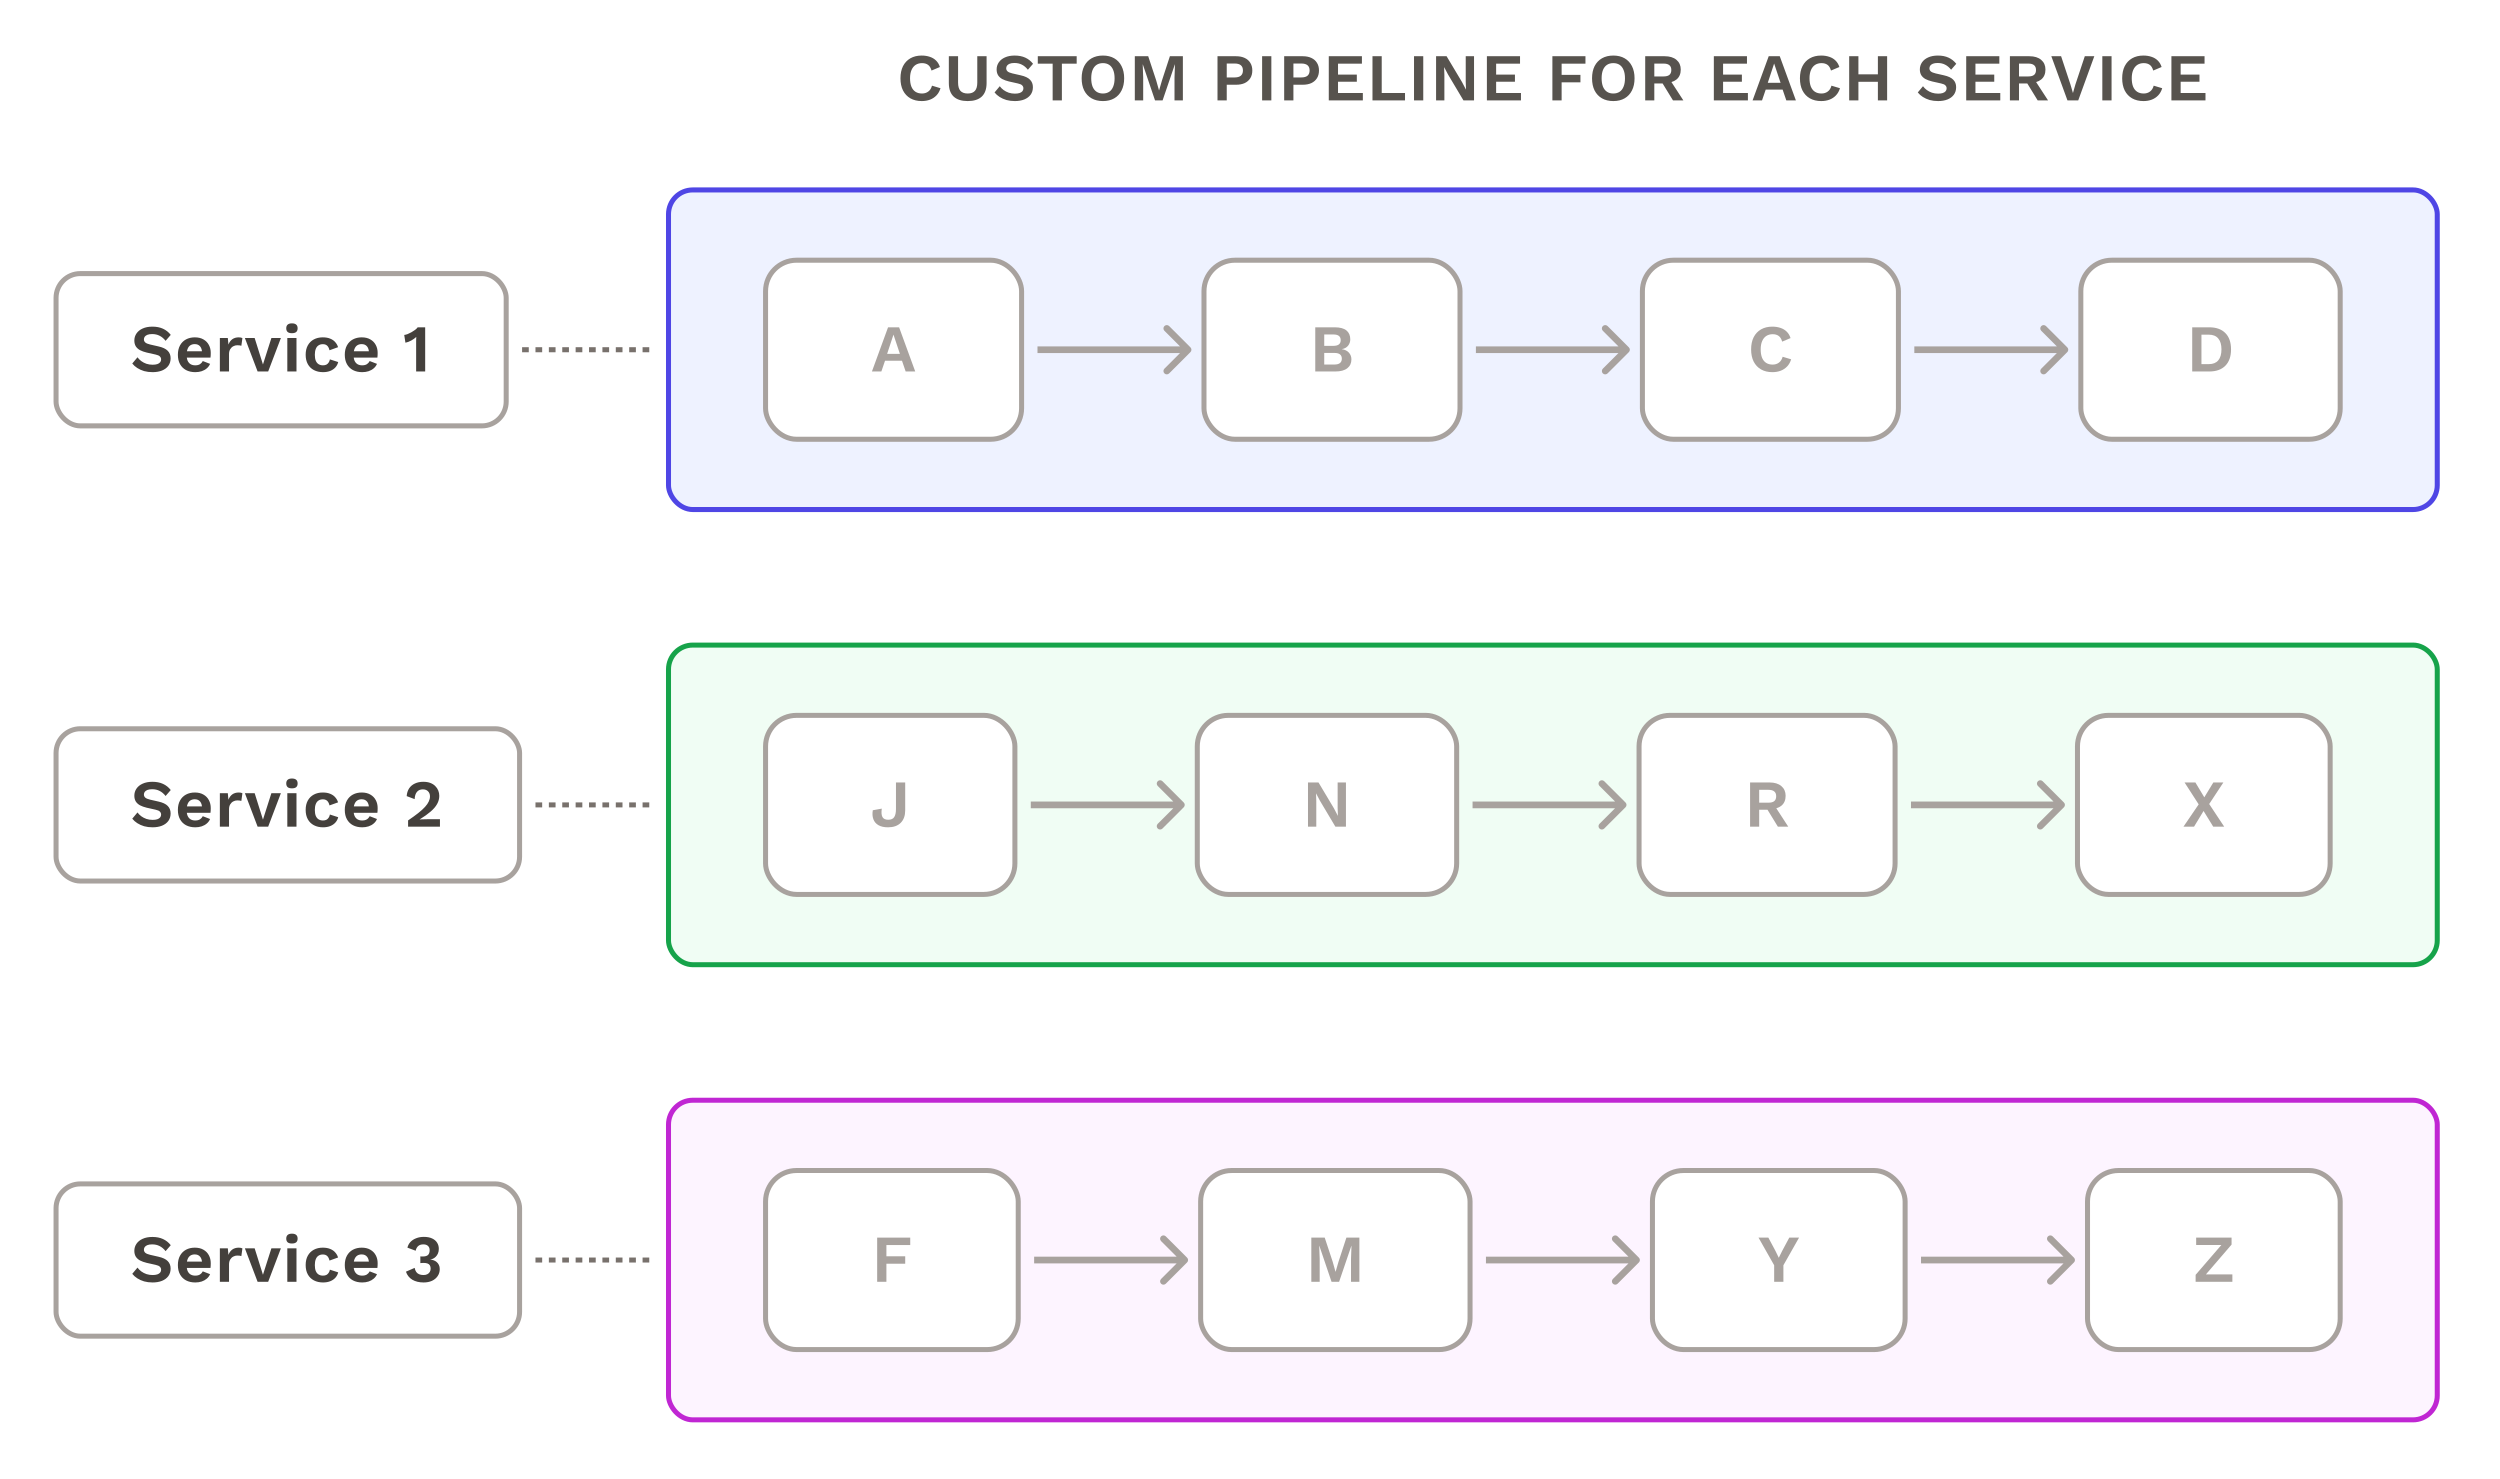 <svg width="747" height="442" viewBox="0 0 747 442" fill="none" xmlns="http://www.w3.org/2000/svg">
<rect width="747" height="442" fill="white"/>
<path d="M281.02 26.36C280.767 27.213 280.367 27.927 279.82 28.5C279.273 29.073 278.627 29.5 277.88 29.78C277.133 30.06 276.313 30.2 275.42 30.2C274.113 30.2 272.98 29.927 272.02 29.38C271.073 28.833 270.34 28.053 269.82 27.04C269.313 26.027 269.06 24.813 269.06 23.4C269.06 21.987 269.313 20.773 269.82 19.76C270.34 18.747 271.073 17.967 272.02 17.42C272.98 16.873 274.1 16.6 275.38 16.6C276.287 16.6 277.107 16.727 277.84 16.98C278.573 17.22 279.193 17.593 279.7 18.1C280.22 18.607 280.6 19.247 280.84 20.02L278.34 21.08C278.113 20.28 277.767 19.713 277.3 19.38C276.833 19.033 276.233 18.86 275.5 18.86C274.78 18.86 274.147 19.033 273.6 19.38C273.067 19.727 272.653 20.24 272.36 20.92C272.067 21.587 271.92 22.413 271.92 23.4C271.92 24.373 272.053 25.2 272.32 25.88C272.6 26.56 273.007 27.073 273.54 27.42C274.073 27.767 274.727 27.94 275.5 27.94C276.22 27.94 276.84 27.747 277.36 27.36C277.893 26.973 278.267 26.387 278.48 25.6L281.02 26.36ZM294.792 16.8V24.8C294.792 26.6 294.312 27.953 293.352 28.86C292.392 29.753 290.992 30.2 289.152 30.2C287.312 30.2 285.912 29.753 284.952 28.86C283.992 27.953 283.512 26.6 283.512 24.8V16.8H286.272V24.68C286.272 25.787 286.506 26.607 286.972 27.14C287.452 27.673 288.179 27.94 289.152 27.94C290.126 27.94 290.846 27.673 291.312 27.14C291.779 26.607 292.012 25.787 292.012 24.68V16.8H294.792ZM303.192 16.6C304.392 16.6 305.445 16.807 306.352 17.22C307.258 17.633 308.032 18.247 308.672 19.06L307.132 20.84C306.585 20.147 305.985 19.64 305.332 19.32C304.692 18.987 303.945 18.82 303.092 18.82C302.532 18.82 302.065 18.893 301.692 19.04C301.332 19.187 301.065 19.38 300.892 19.62C300.732 19.86 300.652 20.127 300.652 20.42C300.652 20.78 300.792 21.087 301.072 21.34C301.352 21.58 301.832 21.78 302.512 21.94L304.972 22.5C306.278 22.793 307.212 23.233 307.772 23.82C308.345 24.393 308.632 25.14 308.632 26.06C308.632 26.927 308.405 27.673 307.952 28.3C307.498 28.913 306.865 29.387 306.052 29.72C305.238 30.04 304.305 30.2 303.252 30.2C302.332 30.2 301.485 30.093 300.712 29.88C299.952 29.653 299.272 29.347 298.672 28.96C298.072 28.573 297.572 28.127 297.172 27.62L298.732 25.76C299.038 26.187 299.418 26.567 299.872 26.9C300.325 27.233 300.838 27.5 301.412 27.7C301.998 27.887 302.612 27.98 303.252 27.98C303.798 27.98 304.258 27.92 304.632 27.8C305.018 27.667 305.305 27.487 305.492 27.26C305.692 27.02 305.792 26.733 305.792 26.4C305.792 26.053 305.672 25.76 305.432 25.52C305.205 25.267 304.778 25.073 304.152 24.94L301.472 24.34C300.698 24.153 300.032 23.913 299.472 23.62C298.925 23.313 298.505 22.927 298.212 22.46C297.932 21.98 297.792 21.413 297.792 20.76C297.792 19.973 298.005 19.267 298.432 18.64C298.858 18.013 299.472 17.52 300.272 17.16C301.085 16.787 302.058 16.6 303.192 16.6ZM321.712 16.8V19.02H317.292V30H314.532V19.02H310.092V16.8H321.712ZM329.559 16.6C330.866 16.6 331.992 16.873 332.939 17.42C333.886 17.967 334.612 18.747 335.119 19.76C335.639 20.773 335.899 21.987 335.899 23.4C335.899 24.813 335.639 26.027 335.119 27.04C334.612 28.053 333.886 28.833 332.939 29.38C331.992 29.927 330.866 30.2 329.559 30.2C328.252 30.2 327.119 29.927 326.159 29.38C325.212 28.833 324.479 28.053 323.959 27.04C323.452 26.027 323.199 24.813 323.199 23.4C323.199 21.987 323.452 20.773 323.959 19.76C324.479 18.747 325.212 17.967 326.159 17.42C327.119 16.873 328.252 16.6 329.559 16.6ZM329.559 18.86C328.812 18.86 328.179 19.033 327.659 19.38C327.139 19.727 326.739 20.24 326.459 20.92C326.192 21.587 326.059 22.413 326.059 23.4C326.059 24.373 326.192 25.2 326.459 25.88C326.739 26.56 327.139 27.073 327.659 27.42C328.179 27.767 328.812 27.94 329.559 27.94C330.292 27.94 330.919 27.767 331.439 27.42C331.959 27.073 332.352 26.56 332.619 25.88C332.899 25.2 333.039 24.373 333.039 23.4C333.039 22.413 332.899 21.587 332.619 20.92C332.352 20.24 331.959 19.727 331.439 19.38C330.919 19.033 330.292 18.86 329.559 18.86ZM353.443 16.8V30H350.943V23.12L351.083 19.26H351.043L347.383 30H345.123L341.483 19.26H341.443L341.583 23.12V30H339.083V16.8H343.083L345.463 24L346.303 26.98H346.343L347.203 24.02L349.563 16.8H353.443ZM369.33 16.8C370.343 16.8 371.21 16.973 371.93 17.32C372.65 17.653 373.203 18.14 373.59 18.78C373.99 19.407 374.19 20.167 374.19 21.06C374.19 21.953 373.99 22.72 373.59 23.36C373.203 23.987 372.65 24.473 371.93 24.82C371.21 25.153 370.343 25.32 369.33 25.32H366.55V30H363.79V16.8H369.33ZM368.91 23.14C369.736 23.14 370.356 22.967 370.77 22.62C371.183 22.26 371.39 21.74 371.39 21.06C371.39 20.367 371.183 19.847 370.77 19.5C370.356 19.153 369.736 18.98 368.91 18.98H366.55V23.14H368.91ZM379.879 16.8V30H377.119V16.8H379.879ZM389.251 16.8C390.264 16.8 391.131 16.973 391.851 17.32C392.571 17.653 393.124 18.14 393.511 18.78C393.911 19.407 394.111 20.167 394.111 21.06C394.111 21.953 393.911 22.72 393.511 23.36C393.124 23.987 392.571 24.473 391.851 24.82C391.131 25.153 390.264 25.32 389.251 25.32H386.471V30H383.711V16.8H389.251ZM388.831 23.14C389.657 23.14 390.277 22.967 390.691 22.62C391.104 22.26 391.311 21.74 391.311 21.06C391.311 20.367 391.104 19.847 390.691 19.5C390.277 19.153 389.657 18.98 388.831 18.98H386.471V23.14H388.831ZM397.04 30V16.8H406.94V19.02H399.8V22.3H405.42V24.42H399.8V27.78H407.22V30H397.04ZM412.857 27.78H419.817V30H410.097V16.8H412.857V27.78ZM425.268 16.8V30H422.508V16.8H425.268ZM440.44 16.8V30H437.28L432.66 22.24L431.52 20.08H431.5L431.58 22.36V30H429.1V16.8H432.24L436.86 24.54L438 26.72H438.04L437.96 24.44V16.8H440.44ZM444.285 30V16.8H454.185V19.02H447.045V22.3H452.665V24.42H447.045V27.78H454.465V30H444.285ZM473.734 19.02H466.614V22.38H472.234V24.6H466.614V30H463.854V16.8H473.734V19.02ZM482.064 16.6C483.37 16.6 484.497 16.873 485.444 17.42C486.39 17.967 487.117 18.747 487.624 19.76C488.144 20.773 488.404 21.987 488.404 23.4C488.404 24.813 488.144 26.027 487.624 27.04C487.117 28.053 486.39 28.833 485.444 29.38C484.497 29.927 483.37 30.2 482.064 30.2C480.757 30.2 479.624 29.927 478.664 29.38C477.717 28.833 476.984 28.053 476.464 27.04C475.957 26.027 475.704 24.813 475.704 23.4C475.704 21.987 475.957 20.773 476.464 19.76C476.984 18.747 477.717 17.967 478.664 17.42C479.624 16.873 480.757 16.6 482.064 16.6ZM482.064 18.86C481.317 18.86 480.684 19.033 480.164 19.38C479.644 19.727 479.244 20.24 478.964 20.92C478.697 21.587 478.564 22.413 478.564 23.4C478.564 24.373 478.697 25.2 478.964 25.88C479.244 26.56 479.644 27.073 480.164 27.42C480.684 27.767 481.317 27.94 482.064 27.94C482.797 27.94 483.424 27.767 483.944 27.42C484.464 27.073 484.857 26.56 485.124 25.88C485.404 25.2 485.544 24.373 485.544 23.4C485.544 22.413 485.404 21.587 485.124 20.92C484.857 20.24 484.464 19.727 483.944 19.38C483.424 19.033 482.797 18.86 482.064 18.86ZM497.408 16.8C498.901 16.8 500.075 17.16 500.928 17.88C501.781 18.6 502.208 19.567 502.208 20.78C502.208 22.073 501.781 23.067 500.928 23.76C500.075 24.44 498.908 24.78 497.428 24.78L497.148 24.94H494.308V30H491.588V16.8H497.408ZM497.088 22.84C497.861 22.84 498.435 22.687 498.808 22.38C499.195 22.06 499.388 21.573 499.388 20.92C499.388 20.267 499.195 19.787 498.808 19.48C498.435 19.16 497.861 19 497.088 19H494.308V22.84H497.088ZM498.708 23.42L502.988 30H499.888L496.348 24.22L498.708 23.42ZM512.095 30V16.8H521.995V19.02H514.855V22.3H520.475V24.42H514.855V27.78H522.275V30H512.095ZM536.611 30H533.751L532.651 26.78H527.591L526.491 30H523.671L528.491 16.8H531.791L536.611 30ZM528.211 24.74H532.031L530.111 18.98L528.211 24.74ZM549.781 26.36C549.528 27.213 549.128 27.927 548.581 28.5C548.034 29.073 547.388 29.5 546.641 29.78C545.894 30.06 545.074 30.2 544.181 30.2C542.874 30.2 541.741 29.927 540.781 29.38C539.834 28.833 539.101 28.053 538.581 27.04C538.074 26.027 537.821 24.813 537.821 23.4C537.821 21.987 538.074 20.773 538.581 19.76C539.101 18.747 539.834 17.967 540.781 17.42C541.741 16.873 542.861 16.6 544.141 16.6C545.048 16.6 545.868 16.727 546.601 16.98C547.334 17.22 547.954 17.593 548.461 18.1C548.981 18.607 549.361 19.247 549.601 20.02L547.101 21.08C546.874 20.28 546.528 19.713 546.061 19.38C545.594 19.033 544.994 18.86 544.261 18.86C543.541 18.86 542.908 19.033 542.361 19.38C541.828 19.727 541.414 20.24 541.121 20.92C540.828 21.587 540.681 22.413 540.681 23.4C540.681 24.373 540.814 25.2 541.081 25.88C541.361 26.56 541.768 27.073 542.301 27.42C542.834 27.767 543.488 27.94 544.261 27.94C544.981 27.94 545.601 27.747 546.121 27.36C546.654 26.973 547.028 26.387 547.241 25.6L549.781 26.36ZM563.873 16.8V30H561.113V16.8H563.873ZM555.293 16.8V30H552.533V16.8H555.293ZM562.553 22.22V24.44H553.913V22.22H562.553ZM579.052 16.6C580.252 16.6 581.305 16.807 582.212 17.22C583.118 17.633 583.892 18.247 584.532 19.06L582.992 20.84C582.445 20.147 581.845 19.64 581.192 19.32C580.552 18.987 579.805 18.82 578.952 18.82C578.392 18.82 577.925 18.893 577.552 19.04C577.192 19.187 576.925 19.38 576.752 19.62C576.592 19.86 576.512 20.127 576.512 20.42C576.512 20.78 576.652 21.087 576.932 21.34C577.212 21.58 577.692 21.78 578.372 21.94L580.832 22.5C582.138 22.793 583.072 23.233 583.632 23.82C584.205 24.393 584.492 25.14 584.492 26.06C584.492 26.927 584.265 27.673 583.812 28.3C583.358 28.913 582.725 29.387 581.912 29.72C581.098 30.04 580.165 30.2 579.112 30.2C578.192 30.2 577.345 30.093 576.572 29.88C575.812 29.653 575.132 29.347 574.532 28.96C573.932 28.573 573.432 28.127 573.032 27.62L574.592 25.76C574.898 26.187 575.278 26.567 575.732 26.9C576.185 27.233 576.698 27.5 577.272 27.7C577.858 27.887 578.472 27.98 579.112 27.98C579.658 27.98 580.118 27.92 580.492 27.8C580.878 27.667 581.165 27.487 581.352 27.26C581.552 27.02 581.652 26.733 581.652 26.4C581.652 26.053 581.532 25.76 581.292 25.52C581.065 25.267 580.638 25.073 580.012 24.94L577.332 24.34C576.558 24.153 575.892 23.913 575.332 23.62C574.785 23.313 574.365 22.927 574.072 22.46C573.792 21.98 573.652 21.413 573.652 20.76C573.652 19.973 573.865 19.267 574.292 18.64C574.718 18.013 575.332 17.52 576.132 17.16C576.945 16.787 577.918 16.6 579.052 16.6ZM587.503 30V16.8H597.403V19.02H590.263V22.3H595.883V24.42H590.263V27.78H597.683V30H587.503ZM606.379 16.8C607.872 16.8 609.046 17.16 609.899 17.88C610.752 18.6 611.179 19.567 611.179 20.78C611.179 22.073 610.752 23.067 609.899 23.76C609.046 24.44 607.879 24.78 606.399 24.78L606.119 24.94H603.279V30H600.559V16.8H606.379ZM606.059 22.84C606.832 22.84 607.406 22.687 607.779 22.38C608.166 22.06 608.359 21.573 608.359 20.92C608.359 20.267 608.166 19.787 607.779 19.48C607.406 19.16 606.832 19 606.059 19H603.279V22.84H606.059ZM607.679 23.42L611.959 30H608.859L605.319 24.22L607.679 23.42ZM625.777 16.8L620.977 30H617.757L612.937 16.8H615.857L618.637 25.2L619.397 27.8L620.137 25.22L622.937 16.8H625.777ZM630.935 16.8V30H628.175V16.8H630.935ZM646.067 26.36C645.814 27.213 645.414 27.927 644.867 28.5C644.32 29.073 643.674 29.5 642.927 29.78C642.18 30.06 641.36 30.2 640.467 30.2C639.16 30.2 638.027 29.927 637.067 29.38C636.12 28.833 635.387 28.053 634.867 27.04C634.36 26.027 634.107 24.813 634.107 23.4C634.107 21.987 634.36 20.773 634.867 19.76C635.387 18.747 636.12 17.967 637.067 17.42C638.027 16.873 639.147 16.6 640.427 16.6C641.334 16.6 642.154 16.727 642.887 16.98C643.62 17.22 644.24 17.593 644.747 18.1C645.267 18.607 645.647 19.247 645.887 20.02L643.387 21.08C643.16 20.28 642.814 19.713 642.347 19.38C641.88 19.033 641.28 18.86 640.547 18.86C639.827 18.86 639.194 19.033 638.647 19.38C638.114 19.727 637.7 20.24 637.407 20.92C637.114 21.587 636.967 22.413 636.967 23.4C636.967 24.373 637.1 25.2 637.367 25.88C637.647 26.56 638.054 27.073 638.587 27.42C639.12 27.767 639.774 27.94 640.547 27.94C641.267 27.94 641.887 27.747 642.407 27.36C642.94 26.973 643.314 26.387 643.527 25.6L646.067 26.36ZM648.819 30V16.8H658.719V19.02H651.579V22.3H657.199V24.42H651.579V27.78H658.999V30H648.819Z" fill="#57534E"/>
<rect x="199.75" y="56.75" width="528.5" height="95.5" rx="7.25" fill="#EEF2FF" stroke="#4F46E5" stroke-width="1.5"/>
<rect x="228.75" y="77.75" width="76.5" height="53.5" rx="9.25" fill="white"/>
<path d="M273.471 111H270.611L269.511 107.78H264.451L263.351 111H260.531L265.351 97.8H268.651L273.471 111ZM265.071 105.74H268.891L266.971 99.98L265.071 105.74Z" fill="#A8A29E"/>
<rect x="228.75" y="77.75" width="76.5" height="53.5" rx="9.25" stroke="#A8A29E" stroke-width="1.5"/>
<rect x="359.75" y="77.75" width="76.5" height="53.5" rx="9.25" fill="white"/>
<path d="M393.001 111V97.8H398.781C400.381 97.8 401.561 98.113 402.321 98.74C403.081 99.367 403.461 100.253 403.461 101.4C403.461 102.107 403.248 102.733 402.821 103.28C402.395 103.827 401.768 104.173 400.941 104.32V104.34C401.861 104.473 402.568 104.82 403.061 105.38C403.555 105.94 403.801 106.607 403.801 107.38C403.801 108.513 403.388 109.4 402.561 110.04C401.748 110.68 400.555 111 398.981 111H393.001ZM395.681 108.92H398.741C399.488 108.92 400.041 108.767 400.401 108.46C400.761 108.153 400.941 107.727 400.941 107.18C400.941 106.62 400.761 106.193 400.401 105.9C400.041 105.607 399.488 105.46 398.741 105.46H395.681V108.92ZM395.681 103.34H398.421C399.875 103.34 400.601 102.773 400.601 101.64C400.601 100.507 399.875 99.94 398.421 99.94H395.681V103.34Z" fill="#A8A29E"/>
<rect x="359.75" y="77.75" width="76.5" height="53.5" rx="9.25" stroke="#A8A29E" stroke-width="1.5"/>
<rect x="490.75" y="77.75" width="76.5" height="53.5" rx="9.25" fill="white"/>
<path d="M535.194 107.36C534.94 108.213 534.54 108.927 533.994 109.5C533.447 110.073 532.8 110.5 532.054 110.78C531.307 111.06 530.487 111.2 529.594 111.2C528.287 111.2 527.154 110.927 526.194 110.38C525.247 109.833 524.514 109.053 523.994 108.04C523.487 107.027 523.234 105.813 523.234 104.4C523.234 102.987 523.487 101.773 523.994 100.76C524.514 99.747 525.247 98.967 526.194 98.42C527.154 97.873 528.274 97.6 529.554 97.6C530.46 97.6 531.28 97.727 532.014 97.98C532.747 98.22 533.367 98.593 533.874 99.1C534.394 99.607 534.774 100.247 535.014 101.02L532.514 102.08C532.287 101.28 531.94 100.713 531.474 100.38C531.007 100.033 530.407 99.86 529.674 99.86C528.954 99.86 528.32 100.033 527.774 100.38C527.24 100.727 526.827 101.24 526.534 101.92C526.24 102.587 526.094 103.413 526.094 104.4C526.094 105.373 526.227 106.2 526.494 106.88C526.774 107.56 527.18 108.073 527.714 108.42C528.247 108.767 528.9 108.94 529.674 108.94C530.394 108.94 531.014 108.747 531.534 108.36C532.067 107.973 532.44 107.387 532.654 106.6L535.194 107.36Z" fill="#A8A29E"/>
<rect x="490.75" y="77.75" width="76.5" height="53.5" rx="9.25" stroke="#A8A29E" stroke-width="1.5"/>
<rect x="621.75" y="77.75" width="77.5" height="53.5" rx="9.25" fill="white"/>
<path d="M660.133 97.8C662.199 97.8 663.799 98.373 664.933 99.52C666.066 100.653 666.633 102.28 666.633 104.4C666.633 106.507 666.066 108.133 664.933 109.28C663.799 110.427 662.199 111 660.133 111H655.033V97.8H660.133ZM659.993 108.8C661.246 108.8 662.186 108.427 662.813 107.68C663.453 106.92 663.773 105.827 663.773 104.4C663.773 102.973 663.453 101.887 662.813 101.14C662.186 100.38 661.246 100 659.993 100H657.793V108.8H659.993Z" fill="#A8A29E"/>
<rect x="621.75" y="77.75" width="77.5" height="53.5" rx="9.25" stroke="#A8A29E" stroke-width="1.5"/>
<path d="M486.707 105.207C487.098 104.817 487.098 104.183 486.707 103.793L480.343 97.429C479.953 97.038 479.319 97.038 478.929 97.429C478.538 97.82 478.538 98.453 478.929 98.843L484.586 104.5L478.929 110.157C478.538 110.547 478.538 111.181 478.929 111.571C479.319 111.962 479.953 111.962 480.343 111.571L486.707 105.207ZM441 105.5H486V103.5H441V105.5Z" fill="#A8A29E"/>
<path d="M617.707 105.207C618.098 104.817 618.098 104.183 617.707 103.793L611.343 97.429C610.953 97.038 610.319 97.038 609.929 97.429C609.538 97.82 609.538 98.453 609.929 98.843L615.586 104.5L609.929 110.157C609.538 110.547 609.538 111.181 609.929 111.571C610.319 111.962 610.953 111.962 611.343 111.571L617.707 105.207ZM572 105.5H617V103.5H572V105.5Z" fill="#A8A29E"/>
<path d="M355.707 105.207C356.098 104.817 356.098 104.183 355.707 103.793L349.343 97.429C348.953 97.038 348.319 97.038 347.929 97.429C347.538 97.82 347.538 98.453 347.929 98.843L353.586 104.5L347.929 110.157C347.538 110.547 347.538 111.181 347.929 111.571C348.319 111.962 348.953 111.962 349.343 111.571L355.707 105.207ZM310 105.5H355V103.5H310V105.5Z" fill="#A8A29E"/>
<path d="M45.54 97.6C46.74 97.6 47.793 97.807 48.7 98.22C49.607 98.633 50.38 99.247 51.02 100.06L49.48 101.84C48.933 101.147 48.333 100.64 47.68 100.32C47.04 99.987 46.293 99.82 45.44 99.82C44.88 99.82 44.413 99.893 44.04 100.04C43.68 100.187 43.413 100.38 43.24 100.62C43.08 100.86 43 101.127 43 101.42C43 101.78 43.14 102.087 43.42 102.34C43.7 102.58 44.18 102.78 44.86 102.94L47.32 103.5C48.627 103.793 49.56 104.233 50.12 104.82C50.693 105.393 50.98 106.14 50.98 107.06C50.98 107.927 50.753 108.673 50.3 109.3C49.847 109.913 49.213 110.387 48.4 110.72C47.587 111.04 46.653 111.2 45.6 111.2C44.68 111.2 43.833 111.093 43.06 110.88C42.3 110.653 41.62 110.347 41.02 109.96C40.42 109.573 39.92 109.127 39.52 108.62L41.08 106.76C41.387 107.187 41.767 107.567 42.22 107.9C42.673 108.233 43.187 108.5 43.76 108.7C44.347 108.887 44.96 108.98 45.6 108.98C46.147 108.98 46.607 108.92 46.98 108.8C47.367 108.667 47.653 108.487 47.84 108.26C48.04 108.02 48.14 107.733 48.14 107.4C48.14 107.053 48.02 106.76 47.78 106.52C47.553 106.267 47.127 106.073 46.5 105.94L43.82 105.34C43.047 105.153 42.38 104.913 41.82 104.62C41.273 104.313 40.853 103.927 40.56 103.46C40.28 102.98 40.14 102.413 40.14 101.76C40.14 100.973 40.353 100.267 40.78 99.64C41.207 99.013 41.82 98.52 42.62 98.16C43.433 97.787 44.407 97.6 45.54 97.6ZM58.351 111.2C57.298 111.2 56.378 110.993 55.591 110.58C54.818 110.167 54.218 109.573 53.791 108.8C53.364 108.027 53.151 107.093 53.151 106C53.151 104.907 53.364 103.973 53.791 103.2C54.218 102.427 54.811 101.833 55.571 101.42C56.344 101.007 57.224 100.8 58.211 100.8C59.224 100.8 60.084 101.007 60.791 101.42C61.498 101.82 62.038 102.373 62.411 103.08C62.784 103.773 62.971 104.567 62.971 105.46C62.971 105.727 62.964 105.98 62.951 106.22C62.938 106.46 62.918 106.673 62.891 106.86H54.911V104.96H61.691L60.371 105.44C60.371 104.6 60.178 103.953 59.791 103.5C59.418 103.047 58.884 102.82 58.191 102.82C57.684 102.82 57.244 102.94 56.871 103.18C56.511 103.42 56.238 103.78 56.051 104.26C55.864 104.727 55.771 105.32 55.771 106.04C55.771 106.747 55.871 107.333 56.071 107.8C56.284 108.253 56.578 108.593 56.951 108.82C57.338 109.047 57.798 109.16 58.331 109.16C58.918 109.16 59.391 109.047 59.751 108.82C60.111 108.593 60.391 108.28 60.591 107.88L62.771 108.72C62.558 109.24 62.231 109.687 61.791 110.06C61.364 110.433 60.851 110.72 60.251 110.92C59.664 111.107 59.031 111.2 58.351 111.2ZM65.693 111V101H68.073L68.253 102.96C68.52 102.267 68.906 101.733 69.413 101.36C69.933 100.987 70.58 100.8 71.353 100.8C71.58 100.8 71.787 100.82 71.973 100.86C72.16 100.9 72.313 100.953 72.433 101.02L72.113 103.32C71.98 103.267 71.813 103.227 71.613 103.2C71.427 103.173 71.18 103.16 70.873 103.16C70.473 103.16 70.087 103.26 69.713 103.46C69.34 103.647 69.033 103.94 68.793 104.34C68.553 104.727 68.433 105.22 68.433 105.82V111H65.693ZM81.091 101H83.931L80.131 111H76.971L73.171 101H76.091L78.571 108.9L81.091 101ZM87.229 99.56C86.655 99.56 86.229 99.44 85.949 99.2C85.669 98.947 85.529 98.58 85.529 98.1C85.529 97.607 85.669 97.24 85.949 97C86.229 96.747 86.655 96.62 87.229 96.62C87.802 96.62 88.229 96.747 88.509 97C88.789 97.24 88.929 97.607 88.929 98.1C88.929 98.58 88.789 98.947 88.509 99.2C88.229 99.44 87.802 99.56 87.229 99.56ZM88.589 101V111H85.849V101H88.589ZM96.433 100.8C97.326 100.8 98.08 100.933 98.693 101.2C99.32 101.453 99.82 101.807 100.193 102.26C100.58 102.7 100.853 103.193 101.013 103.74L98.453 104.66C98.32 104.06 98.093 103.607 97.773 103.3C97.453 102.993 97.02 102.84 96.473 102.84C95.966 102.84 95.533 102.96 95.173 103.2C94.813 103.427 94.54 103.78 94.353 104.26C94.166 104.727 94.073 105.313 94.073 106.02C94.073 106.727 94.166 107.313 94.353 107.78C94.553 108.247 94.833 108.593 95.193 108.82C95.567 109.047 96 109.16 96.493 109.16C96.893 109.16 97.233 109.093 97.513 108.96C97.793 108.813 98.02 108.607 98.193 108.34C98.38 108.073 98.507 107.753 98.573 107.38L101.053 108.18C100.906 108.78 100.633 109.307 100.233 109.76C99.833 110.213 99.32 110.567 98.693 110.82C98.067 111.073 97.34 111.2 96.513 111.2C95.487 111.2 94.58 110.993 93.793 110.58C93.007 110.167 92.4 109.573 91.973 108.8C91.546 108.027 91.333 107.093 91.333 106C91.333 104.907 91.546 103.973 91.973 103.2C92.4 102.427 93 101.833 93.773 101.42C94.546 101.007 95.433 100.8 96.433 100.8ZM108.222 111.2C107.169 111.2 106.249 110.993 105.462 110.58C104.689 110.167 104.089 109.573 103.662 108.8C103.236 108.027 103.022 107.093 103.022 106C103.022 104.907 103.236 103.973 103.662 103.2C104.089 102.427 104.682 101.833 105.442 101.42C106.216 101.007 107.096 100.8 108.082 100.8C109.096 100.8 109.956 101.007 110.662 101.42C111.369 101.82 111.909 102.373 112.282 103.08C112.656 103.773 112.842 104.567 112.842 105.46C112.842 105.727 112.836 105.98 112.822 106.22C112.809 106.46 112.789 106.673 112.762 106.86H104.782V104.96H111.562L110.242 105.44C110.242 104.6 110.049 103.953 109.662 103.5C109.289 103.047 108.756 102.82 108.062 102.82C107.556 102.82 107.116 102.94 106.742 103.18C106.382 103.42 106.109 103.78 105.922 104.26C105.736 104.727 105.642 105.32 105.642 106.04C105.642 106.747 105.742 107.333 105.942 107.8C106.156 108.253 106.449 108.593 106.822 108.82C107.209 109.047 107.669 109.16 108.202 109.16C108.789 109.16 109.262 109.047 109.622 108.82C109.982 108.593 110.262 108.28 110.462 107.88L112.642 108.72C112.429 109.24 112.102 109.687 111.662 110.06C111.236 110.433 110.722 110.72 110.122 110.92C109.536 111.107 108.902 111.2 108.222 111.2ZM124.343 111V102.64C124.343 102.333 124.343 102.02 124.343 101.7C124.356 101.367 124.37 101.027 124.383 100.68C123.93 101.093 123.423 101.453 122.863 101.76C122.303 102.067 121.73 102.28 121.143 102.4L120.783 100.08C121.09 100.053 121.43 99.967 121.803 99.82C122.19 99.66 122.576 99.473 122.963 99.26C123.363 99.033 123.723 98.8 124.043 98.56C124.376 98.307 124.63 98.053 124.803 97.8H127.043V111H124.343Z" fill="#44403C"/>
<rect x="16.75" y="81.75" width="134.5" height="45.5" rx="7.25" stroke="#A8A29E" stroke-width="1.5"/>
<path d="M156 104.5H195" stroke="#78716C" stroke-width="1.5" stroke-miterlimit="0" stroke-linejoin="bevel" stroke-dasharray="2 2"/>
<rect x="199.75" y="192.75" width="528.5" height="95.5" rx="7.25" fill="#F0FDF4" stroke="#16A34A" stroke-width="1.5"/>
<rect x="228.75" y="213.75" width="74.5" height="53.5" rx="9.25" fill="white"/>
<path d="M270.474 233.8V242.14C270.474 243.727 270.027 244.967 269.134 245.86C268.24 246.753 266.974 247.2 265.334 247.2C264.16 247.2 263.207 246.987 262.474 246.56C261.74 246.133 261.234 245.533 260.954 244.76C260.674 243.987 260.62 243.1 260.794 242.1L263.474 241.62C263.314 242.793 263.387 243.64 263.694 244.16C264 244.68 264.567 244.94 265.394 244.94C266.26 244.94 266.86 244.673 267.194 244.14C267.54 243.607 267.714 242.813 267.714 241.76V233.8H270.474Z" fill="#A8A29E"/>
<rect x="228.75" y="213.75" width="74.5" height="53.5" rx="9.25" stroke="#A8A29E" stroke-width="1.5"/>
<rect x="357.75" y="213.75" width="77.5" height="53.5" rx="9.25" fill="white"/>
<path d="M402.167 233.8V247H399.007L394.387 239.24L393.247 237.08H393.227L393.307 239.36V247H390.827V233.8H393.967L398.587 241.54L399.727 243.72H399.767L399.687 241.44V233.8H402.167Z" fill="#A8A29E"/>
<rect x="357.75" y="213.75" width="77.5" height="53.5" rx="9.25" stroke="#A8A29E" stroke-width="1.5"/>
<path d="M353.707 241.207C354.098 240.817 354.098 240.183 353.707 239.793L347.343 233.429C346.953 233.038 346.319 233.038 345.929 233.429C345.538 233.819 345.538 234.453 345.929 234.843L351.586 240.5L345.929 246.157C345.538 246.547 345.538 247.181 345.929 247.571C346.319 247.962 346.953 247.962 347.343 247.571L353.707 241.207ZM308 241.5H353V239.5H308V241.5Z" fill="#A8A29E"/>
<rect x="489.75" y="213.75" width="76.5" height="53.5" rx="9.25" fill="white"/>
<path d="M528.743 233.8C530.236 233.8 531.41 234.16 532.263 234.88C533.116 235.6 533.543 236.567 533.543 237.78C533.543 239.073 533.116 240.067 532.263 240.76C531.41 241.44 530.243 241.78 528.763 241.78L528.483 241.94H525.643V247H522.923V233.8H528.743ZM528.423 239.84C529.196 239.84 529.77 239.687 530.143 239.38C530.53 239.06 530.723 238.573 530.723 237.92C530.723 237.267 530.53 236.787 530.143 236.48C529.77 236.16 529.196 236 528.423 236H525.643V239.84H528.423ZM530.043 240.42L534.323 247H531.223L527.683 241.22L530.043 240.42Z" fill="#A8A29E"/>
<rect x="489.75" y="213.75" width="76.5" height="53.5" rx="9.25" stroke="#A8A29E" stroke-width="1.5"/>
<rect x="620.75" y="213.75" width="75.5" height="53.5" rx="9.25" fill="white"/>
<path d="M664.584 247H661.304L658.424 242.32L655.584 247H652.424L656.964 240.34L652.744 233.8H655.984L658.644 238.24L661.344 233.8H664.344L660.104 240.24L664.584 247Z" fill="#A8A29E"/>
<rect x="620.75" y="213.75" width="75.5" height="53.5" rx="9.25" stroke="#A8A29E" stroke-width="1.5"/>
<path d="M485.707 241.207C486.098 240.817 486.098 240.183 485.707 239.793L479.343 233.429C478.953 233.038 478.319 233.038 477.929 233.429C477.538 233.819 477.538 234.453 477.929 234.843L483.586 240.5L477.929 246.157C477.538 246.547 477.538 247.181 477.929 247.571C478.319 247.962 478.953 247.962 479.343 247.571L485.707 241.207ZM440 241.5H485V239.5H440V241.5Z" fill="#A8A29E"/>
<path d="M616.707 241.207C617.098 240.817 617.098 240.183 616.707 239.793L610.343 233.429C609.953 233.038 609.319 233.038 608.929 233.429C608.538 233.819 608.538 234.453 608.929 234.843L614.586 240.5L608.929 246.157C608.538 246.547 608.538 247.181 608.929 247.571C609.319 247.962 609.953 247.962 610.343 247.571L616.707 241.207ZM571 241.5H616V239.5H571V241.5Z" fill="#A8A29E"/>
<path d="M45.54 233.6C46.74 233.6 47.793 233.807 48.7 234.22C49.607 234.633 50.38 235.247 51.02 236.06L49.48 237.84C48.933 237.147 48.333 236.64 47.68 236.32C47.04 235.987 46.293 235.82 45.44 235.82C44.88 235.82 44.413 235.893 44.04 236.04C43.68 236.187 43.413 236.38 43.24 236.62C43.08 236.86 43 237.127 43 237.42C43 237.78 43.14 238.087 43.42 238.34C43.7 238.58 44.18 238.78 44.86 238.94L47.32 239.5C48.627 239.793 49.56 240.233 50.12 240.82C50.693 241.393 50.98 242.14 50.98 243.06C50.98 243.927 50.753 244.673 50.3 245.3C49.847 245.913 49.213 246.387 48.4 246.72C47.587 247.04 46.653 247.2 45.6 247.2C44.68 247.2 43.833 247.093 43.06 246.88C42.3 246.653 41.62 246.347 41.02 245.96C40.42 245.573 39.92 245.127 39.52 244.62L41.08 242.76C41.387 243.187 41.767 243.567 42.22 243.9C42.673 244.233 43.187 244.5 43.76 244.7C44.347 244.887 44.96 244.98 45.6 244.98C46.147 244.98 46.607 244.92 46.98 244.8C47.367 244.667 47.653 244.487 47.84 244.26C48.04 244.02 48.14 243.733 48.14 243.4C48.14 243.053 48.02 242.76 47.78 242.52C47.553 242.267 47.127 242.073 46.5 241.94L43.82 241.34C43.047 241.153 42.38 240.913 41.82 240.62C41.273 240.313 40.853 239.927 40.56 239.46C40.28 238.98 40.14 238.413 40.14 237.76C40.14 236.973 40.353 236.267 40.78 235.64C41.207 235.013 41.82 234.52 42.62 234.16C43.433 233.787 44.407 233.6 45.54 233.6ZM58.351 247.2C57.298 247.2 56.378 246.993 55.591 246.58C54.818 246.167 54.218 245.573 53.791 244.8C53.364 244.027 53.151 243.093 53.151 242C53.151 240.907 53.364 239.973 53.791 239.2C54.218 238.427 54.811 237.833 55.571 237.42C56.344 237.007 57.224 236.8 58.211 236.8C59.224 236.8 60.084 237.007 60.791 237.42C61.498 237.82 62.038 238.373 62.411 239.08C62.784 239.773 62.971 240.567 62.971 241.46C62.971 241.727 62.964 241.98 62.951 242.22C62.938 242.46 62.918 242.673 62.891 242.86H54.911V240.96H61.691L60.371 241.44C60.371 240.6 60.178 239.953 59.791 239.5C59.418 239.047 58.884 238.82 58.191 238.82C57.684 238.82 57.244 238.94 56.871 239.18C56.511 239.42 56.238 239.78 56.051 240.26C55.864 240.727 55.771 241.32 55.771 242.04C55.771 242.747 55.871 243.333 56.071 243.8C56.284 244.253 56.578 244.593 56.951 244.82C57.338 245.047 57.798 245.16 58.331 245.16C58.918 245.16 59.391 245.047 59.751 244.82C60.111 244.593 60.391 244.28 60.591 243.88L62.771 244.72C62.558 245.24 62.231 245.687 61.791 246.06C61.364 246.433 60.851 246.72 60.251 246.92C59.664 247.107 59.031 247.2 58.351 247.2ZM65.693 247V237H68.073L68.253 238.96C68.52 238.267 68.906 237.733 69.413 237.36C69.933 236.987 70.58 236.8 71.353 236.8C71.58 236.8 71.787 236.82 71.973 236.86C72.16 236.9 72.313 236.953 72.433 237.02L72.113 239.32C71.98 239.267 71.813 239.227 71.613 239.2C71.427 239.173 71.18 239.16 70.873 239.16C70.473 239.16 70.087 239.26 69.713 239.46C69.34 239.647 69.033 239.94 68.793 240.34C68.553 240.727 68.433 241.22 68.433 241.82V247H65.693ZM81.091 237H83.931L80.131 247H76.971L73.171 237H76.091L78.571 244.9L81.091 237ZM87.229 235.56C86.655 235.56 86.229 235.44 85.949 235.2C85.669 234.947 85.529 234.58 85.529 234.1C85.529 233.607 85.669 233.24 85.949 233C86.229 232.747 86.655 232.62 87.229 232.62C87.802 232.62 88.229 232.747 88.509 233C88.789 233.24 88.929 233.607 88.929 234.1C88.929 234.58 88.789 234.947 88.509 235.2C88.229 235.44 87.802 235.56 87.229 235.56ZM88.589 237V247H85.849V237H88.589ZM96.433 236.8C97.326 236.8 98.08 236.933 98.693 237.2C99.32 237.453 99.82 237.807 100.193 238.26C100.58 238.7 100.853 239.193 101.013 239.74L98.453 240.66C98.32 240.06 98.093 239.607 97.773 239.3C97.453 238.993 97.02 238.84 96.473 238.84C95.966 238.84 95.533 238.96 95.173 239.2C94.813 239.427 94.54 239.78 94.353 240.26C94.166 240.727 94.073 241.313 94.073 242.02C94.073 242.727 94.166 243.313 94.353 243.78C94.553 244.247 94.833 244.593 95.193 244.82C95.567 245.047 96 245.16 96.493 245.16C96.893 245.16 97.233 245.093 97.513 244.96C97.793 244.813 98.02 244.607 98.193 244.34C98.38 244.073 98.507 243.753 98.573 243.38L101.053 244.18C100.906 244.78 100.633 245.307 100.233 245.76C99.833 246.213 99.32 246.567 98.693 246.82C98.067 247.073 97.34 247.2 96.513 247.2C95.487 247.2 94.58 246.993 93.793 246.58C93.007 246.167 92.4 245.573 91.973 244.8C91.546 244.027 91.333 243.093 91.333 242C91.333 240.907 91.546 239.973 91.973 239.2C92.4 238.427 93 237.833 93.773 237.42C94.546 237.007 95.433 236.8 96.433 236.8ZM108.222 247.2C107.169 247.2 106.249 246.993 105.462 246.58C104.689 246.167 104.089 245.573 103.662 244.8C103.236 244.027 103.022 243.093 103.022 242C103.022 240.907 103.236 239.973 103.662 239.2C104.089 238.427 104.682 237.833 105.442 237.42C106.216 237.007 107.096 236.8 108.082 236.8C109.096 236.8 109.956 237.007 110.662 237.42C111.369 237.82 111.909 238.373 112.282 239.08C112.656 239.773 112.842 240.567 112.842 241.46C112.842 241.727 112.836 241.98 112.822 242.22C112.809 242.46 112.789 242.673 112.762 242.86H104.782V240.96H111.562L110.242 241.44C110.242 240.6 110.049 239.953 109.662 239.5C109.289 239.047 108.756 238.82 108.062 238.82C107.556 238.82 107.116 238.94 106.742 239.18C106.382 239.42 106.109 239.78 105.922 240.26C105.736 240.727 105.642 241.32 105.642 242.04C105.642 242.747 105.742 243.333 105.942 243.8C106.156 244.253 106.449 244.593 106.822 244.82C107.209 245.047 107.669 245.16 108.202 245.16C108.789 245.16 109.262 245.047 109.622 244.82C109.982 244.593 110.262 244.28 110.462 243.88L112.642 244.72C112.429 245.24 112.102 245.687 111.662 246.06C111.236 246.433 110.722 246.72 110.122 246.92C109.536 247.107 108.902 247.2 108.222 247.2ZM121.937 247V245.14C123.137 244.327 124.151 243.593 124.977 242.94C125.817 242.273 126.491 241.66 126.997 241.1C127.517 240.527 127.891 239.987 128.117 239.48C128.357 238.973 128.477 238.467 128.477 237.96C128.477 237.347 128.291 236.847 127.917 236.46C127.544 236.06 127.017 235.86 126.337 235.86C125.591 235.86 125.004 236.113 124.577 236.62C124.164 237.127 123.937 237.847 123.897 238.78L121.517 237.88C121.584 236.973 121.824 236.207 122.237 235.58C122.664 234.94 123.237 234.453 123.957 234.12C124.691 233.773 125.531 233.6 126.477 233.6C127.291 233.6 127.991 233.713 128.577 233.94C129.177 234.167 129.671 234.48 130.057 234.88C130.457 235.267 130.757 235.713 130.957 236.22C131.157 236.727 131.257 237.253 131.257 237.8C131.257 238.653 131.044 239.46 130.617 240.22C130.204 240.98 129.564 241.733 128.697 242.48C127.831 243.227 126.731 244.013 125.397 244.84V244.86C125.597 244.847 125.837 244.833 126.117 244.82C126.411 244.807 126.711 244.8 127.017 244.8C127.324 244.787 127.591 244.78 127.817 244.78H131.457V247H121.937Z" fill="#44403C"/>
<rect x="16.75" y="217.75" width="138.5" height="45.5" rx="7.25" stroke="#A8A29E" stroke-width="1.5"/>
<path d="M160 240.5H195" stroke="#78716C" stroke-width="1.5" stroke-miterlimit="0" stroke-linejoin="bevel" stroke-dasharray="2 2"/>
<rect x="199.75" y="328.75" width="528.5" height="95.5" rx="7.25" fill="#FDF4FF" stroke="#C026D3" stroke-width="1.5"/>
<rect x="228.75" y="349.75" width="75.5" height="53.5" rx="9.25" fill="white"/>
<path d="M271.977 372.02H264.857V375.38H270.477V377.6H264.857V383H262.097V369.8H271.977V372.02Z" fill="#A8A29E"/>
<rect x="228.75" y="349.75" width="75.5" height="53.5" rx="9.25" stroke="#A8A29E" stroke-width="1.5"/>
<rect x="358.75" y="349.75" width="80.5" height="53.5" rx="9.25" fill="white"/>
<path d="M406.184 369.8V383H403.684V376.12L403.824 372.26H403.784L400.124 383H397.864L394.224 372.26H394.184L394.324 376.12V383H391.824V369.8H395.824L398.204 377L399.044 379.98H399.084L399.944 377.02L402.304 369.8H406.184Z" fill="#A8A29E"/>
<rect x="358.75" y="349.75" width="80.5" height="53.5" rx="9.25" stroke="#A8A29E" stroke-width="1.5"/>
<rect x="493.75" y="349.75" width="75.5" height="53.5" rx="9.25" fill="white"/>
<path d="M537.56 369.8L532.88 378.06V383H530.12V378.06L525.44 369.8H528.38L530.5 373.76L531.5 375.82L532.52 373.76L534.64 369.8H537.56Z" fill="#A8A29E"/>
<rect x="493.75" y="349.75" width="75.5" height="53.5" rx="9.25" stroke="#A8A29E" stroke-width="1.5"/>
<rect x="623.75" y="349.75" width="75.5" height="53.5" rx="9.25" fill="white"/>
<path d="M658.292 381.76L657.792 380.8H667.032V383H656.052V380.92L664.572 371.04L665.052 372H656.212V369.8H666.792V371.88L658.292 381.76Z" fill="#A8A29E"/>
<rect x="623.75" y="349.75" width="75.5" height="53.5" rx="9.25" stroke="#A8A29E" stroke-width="1.5"/>
<path d="M354.707 377.207C355.098 376.817 355.098 376.183 354.707 375.793L348.343 369.429C347.953 369.038 347.319 369.038 346.929 369.429C346.538 369.819 346.538 370.453 346.929 370.843L352.586 376.5L346.929 382.157C346.538 382.547 346.538 383.181 346.929 383.571C347.319 383.962 347.953 383.962 348.343 383.571L354.707 377.207ZM309 377.5H354V375.5H309V377.5Z" fill="#A8A29E"/>
<path d="M489.707 377.207C490.098 376.817 490.098 376.183 489.707 375.793L483.343 369.429C482.953 369.038 482.319 369.038 481.929 369.429C481.538 369.819 481.538 370.453 481.929 370.843L487.586 376.5L481.929 382.157C481.538 382.547 481.538 383.181 481.929 383.571C482.319 383.962 482.953 383.962 483.343 383.571L489.707 377.207ZM444 377.5H489V375.5H444V377.5Z" fill="#A8A29E"/>
<path d="M619.707 377.207C620.098 376.817 620.098 376.183 619.707 375.793L613.343 369.429C612.953 369.038 612.319 369.038 611.929 369.429C611.538 369.819 611.538 370.453 611.929 370.843L617.586 376.5L611.929 382.157C611.538 382.547 611.538 383.181 611.929 383.571C612.319 383.962 612.953 383.962 613.343 383.571L619.707 377.207ZM574 377.5H619V375.5H574V377.5Z" fill="#A8A29E"/>
<path d="M45.54 369.6C46.74 369.6 47.793 369.807 48.7 370.22C49.607 370.633 50.38 371.247 51.02 372.06L49.48 373.84C48.933 373.147 48.333 372.64 47.68 372.32C47.04 371.987 46.293 371.82 45.44 371.82C44.88 371.82 44.413 371.893 44.04 372.04C43.68 372.187 43.413 372.38 43.24 372.62C43.08 372.86 43 373.127 43 373.42C43 373.78 43.14 374.087 43.42 374.34C43.7 374.58 44.18 374.78 44.86 374.94L47.32 375.5C48.627 375.793 49.56 376.233 50.12 376.82C50.693 377.393 50.98 378.14 50.98 379.06C50.98 379.927 50.753 380.673 50.3 381.3C49.847 381.913 49.213 382.387 48.4 382.72C47.587 383.04 46.653 383.2 45.6 383.2C44.68 383.2 43.833 383.093 43.06 382.88C42.3 382.653 41.62 382.347 41.02 381.96C40.42 381.573 39.92 381.127 39.52 380.62L41.08 378.76C41.387 379.187 41.767 379.567 42.22 379.9C42.673 380.233 43.187 380.5 43.76 380.7C44.347 380.887 44.96 380.98 45.6 380.98C46.147 380.98 46.607 380.92 46.98 380.8C47.367 380.667 47.653 380.487 47.84 380.26C48.04 380.02 48.14 379.733 48.14 379.4C48.14 379.053 48.02 378.76 47.78 378.52C47.553 378.267 47.127 378.073 46.5 377.94L43.82 377.34C43.047 377.153 42.38 376.913 41.82 376.62C41.273 376.313 40.853 375.927 40.56 375.46C40.28 374.98 40.14 374.413 40.14 373.76C40.14 372.973 40.353 372.267 40.78 371.64C41.207 371.013 41.82 370.52 42.62 370.16C43.433 369.787 44.407 369.6 45.54 369.6ZM58.351 383.2C57.298 383.2 56.378 382.993 55.591 382.58C54.818 382.167 54.218 381.573 53.791 380.8C53.364 380.027 53.151 379.093 53.151 378C53.151 376.907 53.364 375.973 53.791 375.2C54.218 374.427 54.811 373.833 55.571 373.42C56.344 373.007 57.224 372.8 58.211 372.8C59.224 372.8 60.084 373.007 60.791 373.42C61.498 373.82 62.038 374.373 62.411 375.08C62.784 375.773 62.971 376.567 62.971 377.46C62.971 377.727 62.964 377.98 62.951 378.22C62.938 378.46 62.918 378.673 62.891 378.86H54.911V376.96H61.691L60.371 377.44C60.371 376.6 60.178 375.953 59.791 375.5C59.418 375.047 58.884 374.82 58.191 374.82C57.684 374.82 57.244 374.94 56.871 375.18C56.511 375.42 56.238 375.78 56.051 376.26C55.864 376.727 55.771 377.32 55.771 378.04C55.771 378.747 55.871 379.333 56.071 379.8C56.284 380.253 56.578 380.593 56.951 380.82C57.338 381.047 57.798 381.16 58.331 381.16C58.918 381.16 59.391 381.047 59.751 380.82C60.111 380.593 60.391 380.28 60.591 379.88L62.771 380.72C62.558 381.24 62.231 381.687 61.791 382.06C61.364 382.433 60.851 382.72 60.251 382.92C59.664 383.107 59.031 383.2 58.351 383.2ZM65.693 383V373H68.073L68.253 374.96C68.52 374.267 68.906 373.733 69.413 373.36C69.933 372.987 70.58 372.8 71.353 372.8C71.58 372.8 71.787 372.82 71.973 372.86C72.16 372.9 72.313 372.953 72.433 373.02L72.113 375.32C71.98 375.267 71.813 375.227 71.613 375.2C71.427 375.173 71.18 375.16 70.873 375.16C70.473 375.16 70.087 375.26 69.713 375.46C69.34 375.647 69.033 375.94 68.793 376.34C68.553 376.727 68.433 377.22 68.433 377.82V383H65.693ZM81.091 373H83.931L80.131 383H76.971L73.171 373H76.091L78.571 380.9L81.091 373ZM87.229 371.56C86.655 371.56 86.229 371.44 85.949 371.2C85.669 370.947 85.529 370.58 85.529 370.1C85.529 369.607 85.669 369.24 85.949 369C86.229 368.747 86.655 368.62 87.229 368.62C87.802 368.62 88.229 368.747 88.509 369C88.789 369.24 88.929 369.607 88.929 370.1C88.929 370.58 88.789 370.947 88.509 371.2C88.229 371.44 87.802 371.56 87.229 371.56ZM88.589 373V383H85.849V373H88.589ZM96.433 372.8C97.326 372.8 98.08 372.933 98.693 373.2C99.32 373.453 99.82 373.807 100.193 374.26C100.58 374.7 100.853 375.193 101.013 375.74L98.453 376.66C98.32 376.06 98.093 375.607 97.773 375.3C97.453 374.993 97.02 374.84 96.473 374.84C95.966 374.84 95.533 374.96 95.173 375.2C94.813 375.427 94.54 375.78 94.353 376.26C94.166 376.727 94.073 377.313 94.073 378.02C94.073 378.727 94.166 379.313 94.353 379.78C94.553 380.247 94.833 380.593 95.193 380.82C95.567 381.047 96 381.16 96.493 381.16C96.893 381.16 97.233 381.093 97.513 380.96C97.793 380.813 98.02 380.607 98.193 380.34C98.38 380.073 98.507 379.753 98.573 379.38L101.053 380.18C100.906 380.78 100.633 381.307 100.233 381.76C99.833 382.213 99.32 382.567 98.693 382.82C98.067 383.073 97.34 383.2 96.513 383.2C95.487 383.2 94.58 382.993 93.793 382.58C93.007 382.167 92.4 381.573 91.973 380.8C91.546 380.027 91.333 379.093 91.333 378C91.333 376.907 91.546 375.973 91.973 375.2C92.4 374.427 93 373.833 93.773 373.42C94.546 373.007 95.433 372.8 96.433 372.8ZM108.222 383.2C107.169 383.2 106.249 382.993 105.462 382.58C104.689 382.167 104.089 381.573 103.662 380.8C103.236 380.027 103.022 379.093 103.022 378C103.022 376.907 103.236 375.973 103.662 375.2C104.089 374.427 104.682 373.833 105.442 373.42C106.216 373.007 107.096 372.8 108.082 372.8C109.096 372.8 109.956 373.007 110.662 373.42C111.369 373.82 111.909 374.373 112.282 375.08C112.656 375.773 112.842 376.567 112.842 377.46C112.842 377.727 112.836 377.98 112.822 378.22C112.809 378.46 112.789 378.673 112.762 378.86H104.782V376.96H111.562L110.242 377.44C110.242 376.6 110.049 375.953 109.662 375.5C109.289 375.047 108.756 374.82 108.062 374.82C107.556 374.82 107.116 374.94 106.742 375.18C106.382 375.42 106.109 375.78 105.922 376.26C105.736 376.727 105.642 377.32 105.642 378.04C105.642 378.747 105.742 379.333 105.942 379.8C106.156 380.253 106.449 380.593 106.822 380.82C107.209 381.047 107.669 381.16 108.202 381.16C108.789 381.16 109.262 381.047 109.622 380.82C109.982 380.593 110.262 380.28 110.462 379.88L112.642 380.72C112.429 381.24 112.102 381.687 111.662 382.06C111.236 382.433 110.722 382.72 110.122 382.92C109.536 383.107 108.902 383.2 108.222 383.2ZM126.577 383.2C125.257 383.2 124.131 382.927 123.197 382.38C122.277 381.82 121.644 381.02 121.297 379.98L123.897 378.84C123.991 379.32 124.144 379.72 124.357 380.04C124.571 380.347 124.857 380.58 125.217 380.74C125.591 380.9 126.031 380.98 126.537 380.98C126.991 380.98 127.371 380.9 127.677 380.74C127.997 380.58 128.244 380.353 128.417 380.06C128.591 379.767 128.677 379.433 128.677 379.06C128.677 378.66 128.597 378.333 128.437 378.08C128.291 377.827 128.064 377.647 127.757 377.54C127.451 377.42 127.064 377.36 126.597 377.36C126.424 377.36 126.257 377.367 126.097 377.38C125.951 377.38 125.784 377.393 125.597 377.42V375.4C125.704 375.413 125.811 375.427 125.917 375.44C126.037 375.44 126.157 375.44 126.277 375.44C127.024 375.44 127.557 375.293 127.877 375C128.211 374.693 128.377 374.207 128.377 373.54C128.377 372.993 128.211 372.573 127.877 372.28C127.557 371.973 127.097 371.82 126.497 371.82C125.857 371.82 125.351 371.98 124.977 372.3C124.604 372.607 124.344 373.08 124.197 373.72L121.737 372.8C121.897 372.133 122.204 371.56 122.657 371.08C123.124 370.6 123.697 370.233 124.377 369.98C125.057 369.713 125.811 369.58 126.637 369.58C127.624 369.58 128.444 369.733 129.097 370.04C129.764 370.347 130.264 370.767 130.597 371.3C130.944 371.833 131.117 372.447 131.117 373.14C131.117 373.687 131.031 374.153 130.857 374.54C130.697 374.913 130.484 375.233 130.217 375.5C129.964 375.753 129.697 375.947 129.417 376.08C129.137 376.213 128.877 376.293 128.637 376.32V376.38C128.944 376.393 129.257 376.46 129.577 376.58C129.897 376.687 130.191 376.853 130.457 377.08C130.737 377.307 130.964 377.6 131.137 377.96C131.311 378.307 131.397 378.72 131.397 379.2C131.397 380 131.184 380.707 130.757 381.32C130.344 381.92 129.777 382.387 129.057 382.72C128.337 383.04 127.511 383.2 126.577 383.2Z" fill="#44403C"/>
<rect x="16.75" y="353.75" width="138.5" height="45.5" rx="7.25" stroke="#A8A29E" stroke-width="1.5"/>
<path d="M160 376.5H195" stroke="#78716C" stroke-width="1.5" stroke-miterlimit="0" stroke-linejoin="bevel" stroke-dasharray="2 2"/>
</svg>
